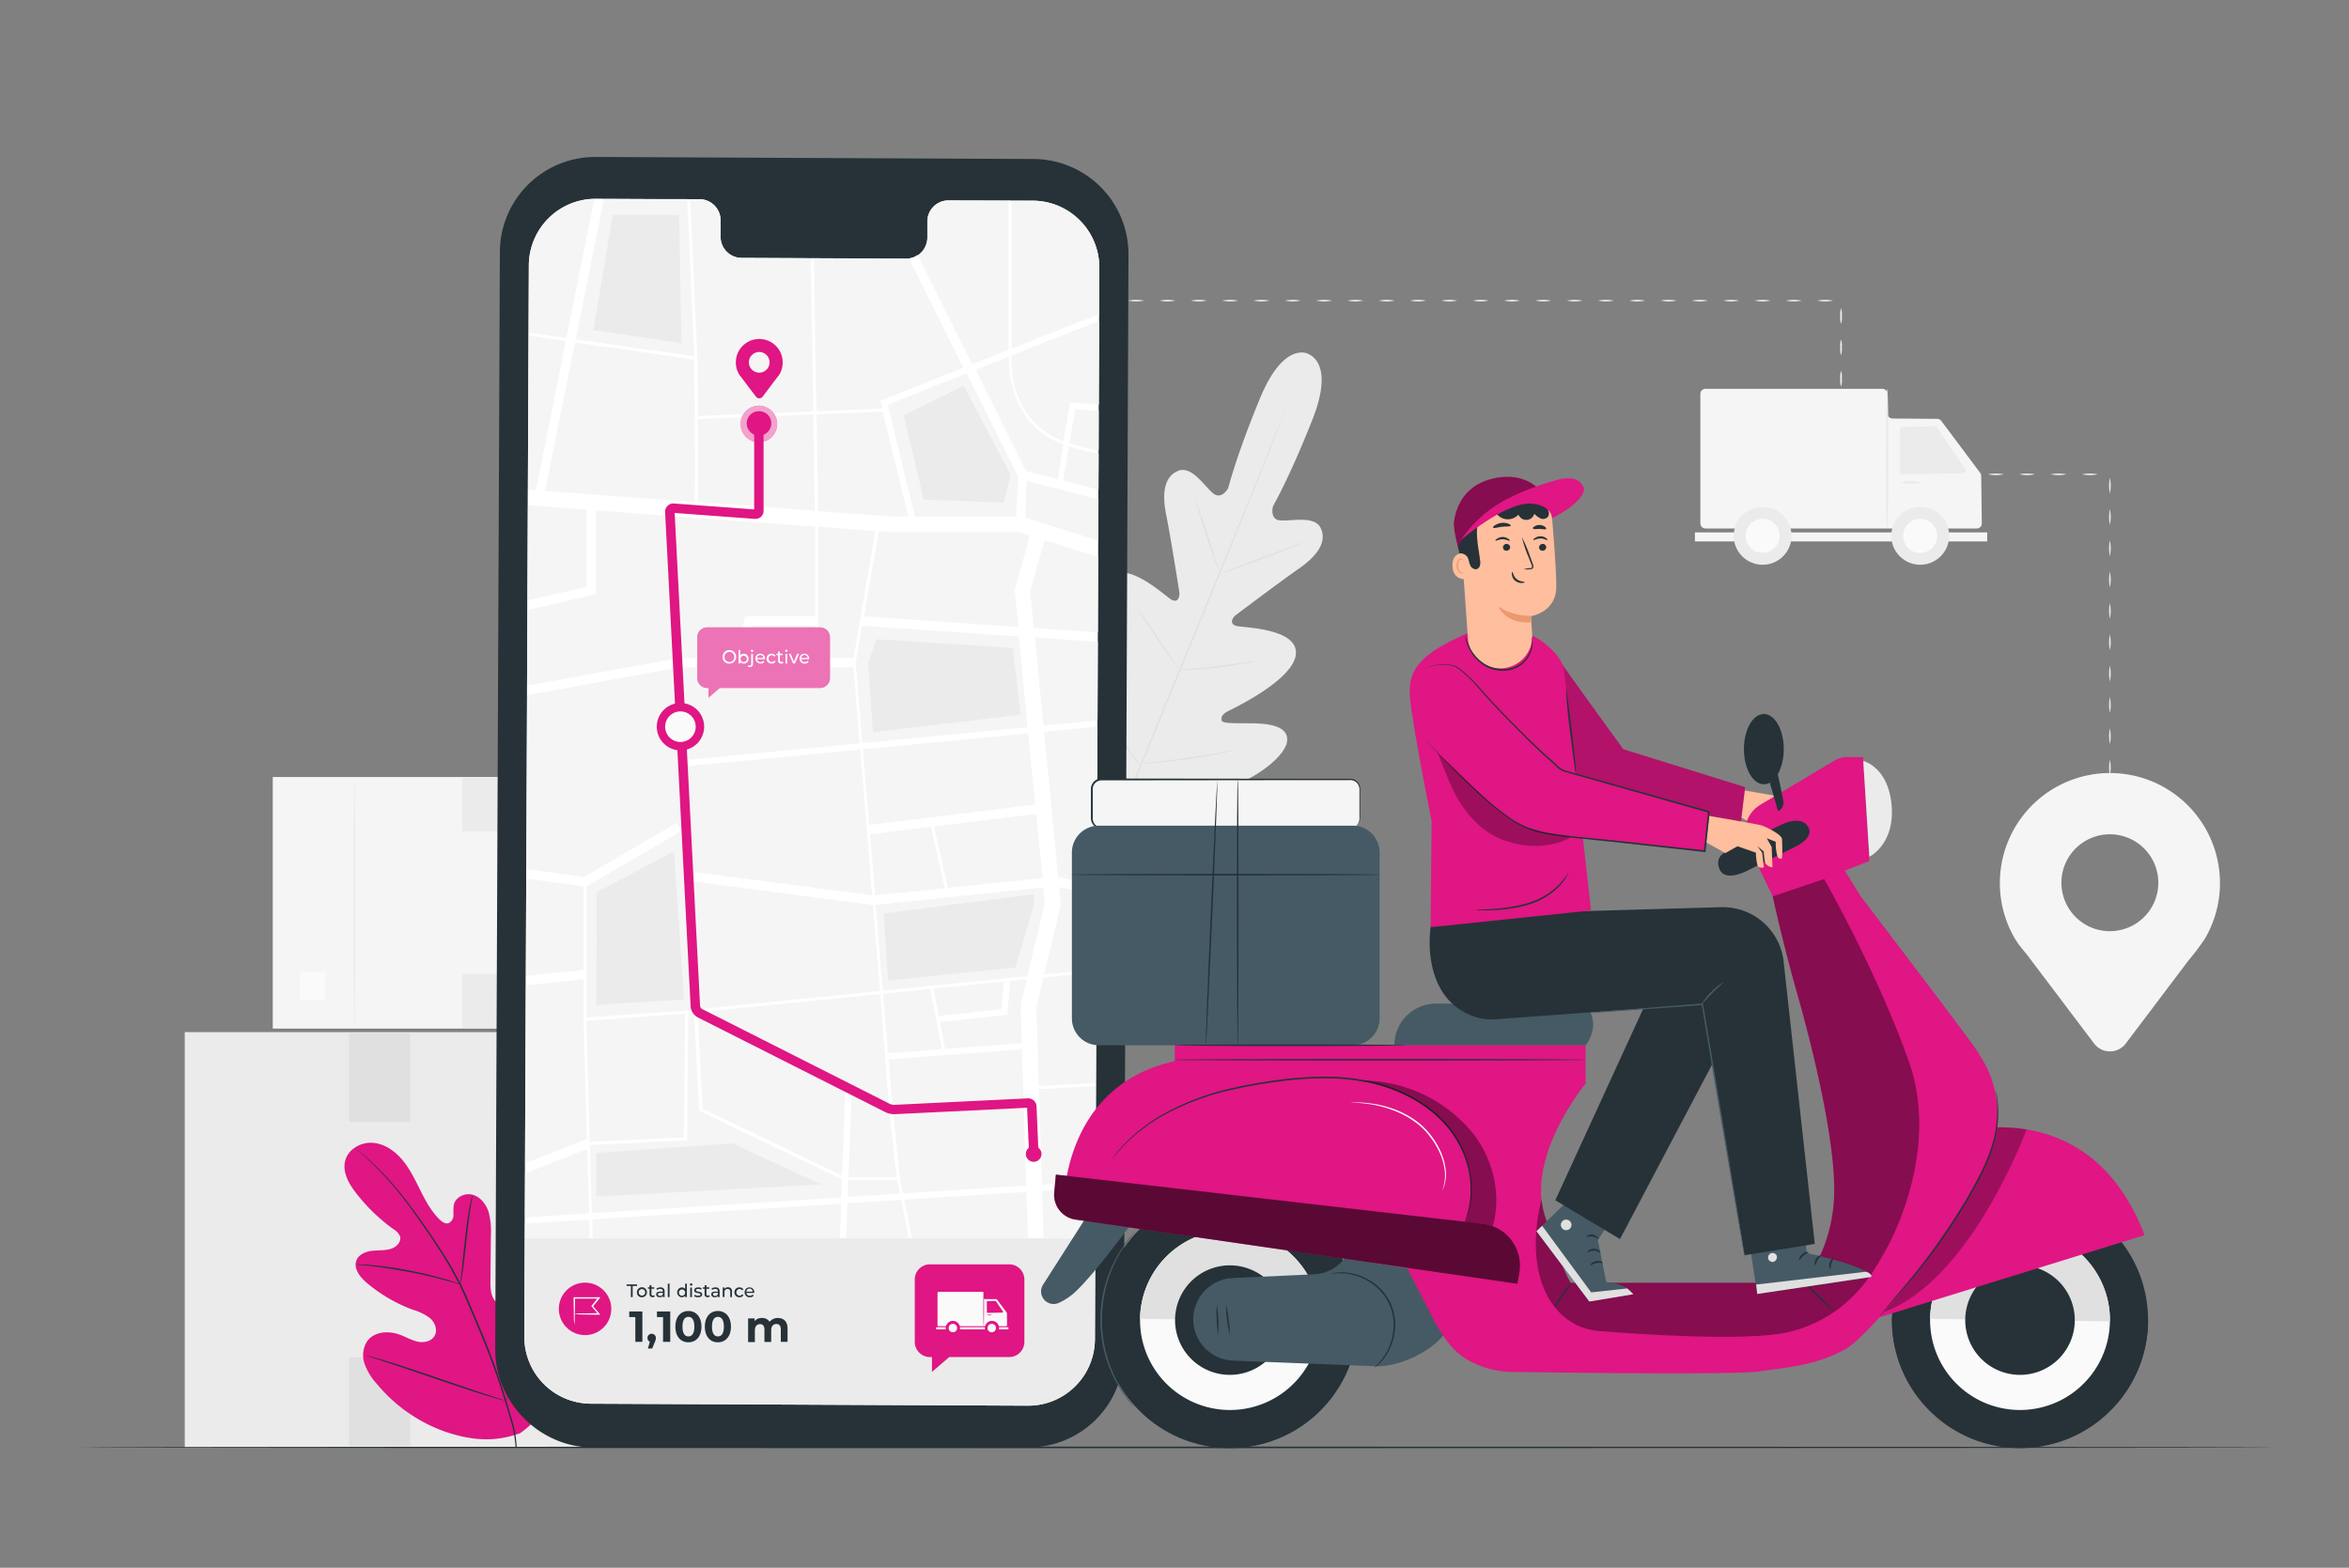 <svg width="400" height="267" fill="none" xmlns="http://www.w3.org/2000/svg">
  <rect width="100%" height="100%" fill="#808080" stroke="none"/>
  <path d="M46.448 175.173h55.547v-42.842H46.448v42.842z" fill="#F5F5F5"/>
  <path d="M60.363 174.869c.075 0 .139-9.546.139-21.333 0-11.787-.065-21.333-.14-21.333-.074 0-.138 9.546-.138 21.333 0 11.787.043 21.333.139 21.333z" fill="#EBEBEB"/>
  <path d="M51.158 170.235h4.256v-4.816h-4.256v4.816z" fill="#FAFAFA"/>
  <path d="M85.046 132.437h-6.31v9.142h6.31v-9.142zM85.046 165.904h-6.31v9.141h6.31v-9.141zM123.163 175.776H31.461v70.725h91.702v-70.725z" fill="#EBEBEB"/>
  <path d="M100.187 246.005c-.102 0-.182-15.765-.182-35.2 0-19.434.08-35.2.182-35.2.101 0 .181 15.76.181 35.2 0 19.44-.101 35.2-.181 35.2z" fill="#E0E0E0"/>
  <path d="M115.387 230.405h-7.03v7.947h7.03v-7.947z" fill="#FAFAFA"/>
  <path d="M69.851 175.957H59.435v15.094h10.416v-15.094zM69.851 231.2H59.435v15.093h10.416V231.2z" fill="#E0E0E0"/>
  <path d="M194.805 51.2a6.476 6.476 0 0 1-2.666 0 6.48 6.48 0 0 1 2.666 0zM200.139 51.2a6.48 6.48 0 0 1-2.667 0 6.484 6.484 0 0 1 2.667 0zM205.472 51.2a6.476 6.476 0 0 1-2.666 0 6.48 6.48 0 0 1 2.666 0zM210.805 51.2a6.476 6.476 0 0 1-2.666 0 6.48 6.48 0 0 1 2.666 0zM216.139 51.2a6.48 6.48 0 0 1-2.667 0 6.484 6.484 0 0 1 2.667 0zM221.472 51.2a6.476 6.476 0 0 1-2.666 0 6.48 6.48 0 0 1 2.666 0zM226.805 51.2a6.476 6.476 0 0 1-2.666 0 6.48 6.48 0 0 1 2.666 0zM232.139 51.2a6.48 6.48 0 0 1-2.667 0 6.484 6.484 0 0 1 2.667 0zM237.472 51.2a6.476 6.476 0 0 1-2.666 0 6.48 6.48 0 0 1 2.666 0zM242.805 51.2a6.476 6.476 0 0 1-2.666 0 6.48 6.48 0 0 1 2.666 0zM248.139 51.2a6.48 6.48 0 0 1-2.667 0 6.484 6.484 0 0 1 2.667 0zM253.472 51.2a6.476 6.476 0 0 1-2.666 0 6.48 6.48 0 0 1 2.666 0zM258.805 51.2a6.476 6.476 0 0 1-2.666 0 6.48 6.48 0 0 1 2.666 0zM264.139 51.2a6.48 6.48 0 0 1-2.667 0 6.484 6.484 0 0 1 2.667 0zM269.472 51.2a6.476 6.476 0 0 1-2.666 0 6.48 6.48 0 0 1 2.666 0zM274.805 51.2a6.476 6.476 0 0 1-2.666 0 6.48 6.48 0 0 1 2.666 0zM280.139 51.2a6.48 6.48 0 0 1-2.667 0 6.484 6.484 0 0 1 2.667 0zM285.472 51.2a6.476 6.476 0 0 1-2.666 0 6.48 6.48 0 0 1 2.666 0zM290.805 51.2a6.476 6.476 0 0 1-2.666 0 6.48 6.48 0 0 1 2.666 0zM296.139 51.2a6.48 6.48 0 0 1-2.667 0 6.484 6.484 0 0 1 2.667 0zM301.472 51.2a6.476 6.476 0 0 1-2.666 0 6.48 6.48 0 0 1 2.666 0zM306.805 51.2a6.476 6.476 0 0 1-2.666 0 6.48 6.48 0 0 1 2.666 0zM312.139 51.2a6.48 6.48 0 0 1-2.667 0 6.484 6.484 0 0 1 2.667 0zM313.504 55.152a3.343 3.343 0 0 1-.138-1.333c-.044-.45.003-.903.138-1.334.139.43.186.884.139 1.334.047.449 0 .903-.139 1.333zM313.504 60.485a3.343 3.343 0 0 1-.138-1.333c-.044-.45.003-.903.138-1.333.139.43.186.884.139 1.333.047.45 0 .904-.139 1.333zM313.504 65.819a3.343 3.343 0 0 1-.138-1.334c-.044-.449.003-.902.138-1.333.139.43.186.884.139 1.333.047.45 0 .904-.139 1.334zM313.504 71.152a6.475 6.475 0 0 1 0-2.667c.185.88.185 1.788 0 2.667zM313.504 76.485a6.476 6.476 0 0 1 0-2.666c.185.879.185 1.787 0 2.666zM314.544 80.779c0 .069-.443.122-1.04.138h-.133v-.432c-.044-.449.003-.902.138-1.333.139.43.186.884.139 1.333v.294l-.139-.134c.351-.03.704.016 1.035.134zM319.878 80.779a6.484 6.484 0 0 1-2.667 0 6.48 6.48 0 0 1 2.667 0zM325.211 80.779a6.484 6.484 0 0 1-2.667 0 6.48 6.48 0 0 1 2.667 0zM330.544 80.779a6.484 6.484 0 0 1-2.667 0 6.48 6.48 0 0 1 2.667 0zM335.878 80.779a6.484 6.484 0 0 1-2.667 0 6.48 6.48 0 0 1 2.667 0zM341.211 80.779a6.484 6.484 0 0 1-2.667 0 6.48 6.48 0 0 1 2.667 0zM346.544 80.779a6.484 6.484 0 0 1-2.667 0 6.48 6.48 0 0 1 2.667 0zM351.878 80.779a6.484 6.484 0 0 1-2.667 0 6.48 6.48 0 0 1 2.667 0zM357.211 80.779a6.484 6.484 0 0 1-2.667 0 6.48 6.48 0 0 1 2.667 0zM359.286 84.043a6.475 6.475 0 0 1 0-2.667c.185.88.185 1.787 0 2.667zM359.286 89.376a6.475 6.475 0 0 1 0-2.667c.185.88.185 1.788 0 2.667zM359.286 94.71a6.476 6.476 0 0 1 0-2.667c.185.879.185 1.787 0 2.666zM359.286 100.043a6.477 6.477 0 0 1 0-2.667c.185.88.185 1.787 0 2.667zM359.286 105.376a6.477 6.477 0 0 1 0-2.667c.185.88.185 1.788 0 2.667zM359.286 110.709a6.473 6.473 0 0 1 0-2.666 6.473 6.473 0 0 1 0 2.666zM359.286 116.043a6.477 6.477 0 0 1 0-2.667 6.477 6.477 0 0 1 0 2.667zM359.286 121.376a6.477 6.477 0 0 1 0-2.667c.185.88.185 1.788 0 2.667zM359.286 126.709a6.473 6.473 0 0 1 0-2.666 6.473 6.473 0 0 1 0 2.666zM359.286 132.043a6.477 6.477 0 0 1 0-2.667 6.477 6.477 0 0 1 0 2.667zM359.286 137.376a6.477 6.477 0 0 1 0-2.667c.185.88.185 1.788 0 2.667zM222.789 60.267s-4.138-2.294-8.197 7.498c-4.059 9.792-5.445 15.36-5.445 15.36s-1.115 2.075-2.571.891c-1.456-1.184-3.6-4.693-5.867-3.856-2.336.875-2.912 3.6-2.133 7.467.779 3.866 2.133 12.442 2.245 13.216.112.773-.234 1.925-1.354 1.274-1.12-.65-7.776-6.976-10.592-3.642-2.816 3.333 1.066 13.802 1.493 14.933.427 1.131.213 1.669-.32 2.005-.533.336-2.576-2.005-4.539-3.733-1.962-1.728-4.549-3.376-6.016-1.317-1.466 2.058-1.349 10.133 7.323 22.576l4.389 5.504 7.014-.944c14.874-2.934 20.56-8.662 20.938-11.163.379-2.501-2.624-3.04-5.237-3.136-2.613-.096-5.701.144-5.867-.469-.165-.614.075-1.12 1.163-1.67 1.088-.549 11.163-5.365 11.456-9.722.293-4.358-8.896-4.422-10.133-4.736-1.238-.315-.704-1.392-.091-1.856.613-.464 7.552-5.691 10.795-7.952 3.242-2.262 4.725-4.624 3.648-6.875-1.035-2.165-5.014-1.13-6.886-1.29-1.872-.16-1.232-2.422-1.232-2.422s2.87-4.976 6.747-14.837c3.877-9.862-.811-11.094-.811-11.094" fill="#EBEBEB"/>
  <path d="M191.467 137.067c2.874-7.232 6.933-17.19 11.456-28.176 4.522-10.987 8.597-20.928 11.514-28.144 1.451-3.6 2.624-6.518 3.446-8.534l.938-2.32c.107-.256.187-.458.251-.602.027-.07.057-.137.091-.203 0 0 0 .075-.07.213-.069.139-.128.347-.229.608-.208.534-.507 1.334-.896 2.342a919.572 919.572 0 0 1-3.376 8.576c-2.875 7.232-6.933 17.189-11.451 28.17-4.517 10.982-8.597 20.934-11.514 28.15" fill="#E0E0E0"/>
  <path d="M203.525 85.216c.09.144.164.298.219.459.128.304.299.746.501 1.29.411 1.1.934 2.63 1.478 4.326.544 1.696 1.008 3.2 1.381 4.357l.421 1.317c.066.158.11.322.134.491a2.233 2.233 0 0 1-.219-.459 27.108 27.108 0 0 1-.496-1.296c-.4-1.098-.901-2.634-1.451-4.336l-1.408-4.34c-.165-.534-.309-.956-.426-1.318a2.035 2.035 0 0 1-.134-.49zM208.315 97.53c0-.063 3.083-1.285 6.933-2.725 3.851-1.44 6.998-2.565 7.019-2.501.021.064-3.077 1.285-6.933 2.725-3.856 1.44-6.998 2.571-7.019 2.502zM200.614 114.085a2.13 2.13 0 0 1 .533-.069l1.408-.112c1.189-.091 2.832-.224 4.64-.437 1.808-.214 3.435-.454 4.613-.64l1.398-.219a1.77 1.77 0 0 1 .533-.048c-.161.065-.33.114-.501.144-.326.075-.8.176-1.387.293-1.168.224-2.8.496-4.613.71-1.814.213-3.462.32-4.656.368-.598 0-1.067.037-1.414.032a2.388 2.388 0 0 1-.554-.022zM193.835 103.899c.118.109.222.233.309.368.182.245.448.608.768 1.066.64.896 1.515 2.134 2.464 3.536.95 1.403 1.798 2.667 2.406 3.579.304.459.533.837.704 1.099.095.13.174.271.234.421 0 0-.122-.123-.309-.368a41.072 41.072 0 0 1-.773-1.067c-.64-.901-1.51-2.133-2.464-3.536a422.005 422.005 0 0 1-2.406-3.578c-.298-.459-.533-.838-.704-1.099a1.737 1.737 0 0 1-.229-.421zM185.179 117.648c.146.144.276.303.389.475.261.362.597.81.992 1.354a457.075 457.075 0 0 1 3.2 4.507 292.983 292.983 0 0 1 3.136 4.549c.373.534.683 1.024.928 1.392.12.169.225.347.315.534a2.652 2.652 0 0 1-.39-.475l-.992-1.349a567.507 567.507 0 0 1-3.2-4.507 267.396 267.396 0 0 1-3.13-4.549l-.928-1.392a2.67 2.67 0 0 1-.32-.539zM194 130.091c.213-.056.431-.092.651-.107l1.781-.203c1.504-.17 3.579-.41 5.867-.741s4.346-.683 5.834-.944l1.766-.309a3.53 3.53 0 0 1 .656-.086 3.418 3.418 0 0 1-.635.176c-.416.102-1.013.235-1.755.384a94.65 94.65 0 0 1-5.834 1.014c-2.288.325-4.374.533-5.867.677a54.33 54.33 0 0 1-1.787.128 3.734 3.734 0 0 1-.677.011z" fill="#E0E0E0"/>
  <path d="M378.027 150.427a18.738 18.738 0 0 0-15.119-18.422 18.744 18.744 0 0 0-19.777 27.888l.053.07c.715 1.21 1.6 2.074 2.528 3.349l10.88 14.4a3.383 3.383 0 0 0 2.699 1.348 3.371 3.371 0 0 0 2.699-1.348l10.704-14.171a40.616 40.616 0 0 0 2.72-3.61l.037-.048a18.663 18.663 0 0 0 2.576-9.456zm-18.741 8.16a8.254 8.254 0 0 1-7.627-5.09 8.25 8.25 0 0 1 6.01-11.253 8.253 8.253 0 0 1 9.862 8.092 8.253 8.253 0 0 1-8.245 8.251zM289.547 67.104v22.037a.858.858 0 0 0 .858.859h46.208a.852.852 0 0 0 .859-.87l-.101-8.063a.92.92 0 0 0-.171-.534l-6.629-8.858a.858.858 0 0 0-.683-.342l-7.637-.058a.866.866 0 0 1-.854-.859v-3.333a.858.858 0 0 0-.858-.859h-30.134a.858.858 0 0 0-.858.88z" fill="#F5F5F5"/>
  <path d="M323.547 73.216v7.072a.497.497 0 0 0 .147.35.492.492 0 0 0 .354.14l10.203-.18a.491.491 0 0 0 .4-.769l-4.8-7.034a.484.484 0 0 0-.416-.22l-5.435.15a.491.491 0 0 0-.453.49z" fill="#EBEBEB"/>
  <path d="M338.395 90.672h-49.776v1.536h49.776v-1.536z" fill="#F5F5F5"/>
  <path d="M303.633 94.74a4.922 4.922 0 1 0-6.961-6.962 4.922 4.922 0 1 0 6.961 6.962z" fill="#EBEBEB"/>
  <path d="M303.051 91.259a2.897 2.897 0 0 1-5.737.565 2.897 2.897 0 0 1 2.841-3.461 2.902 2.902 0 0 1 2.896 2.896z" fill="#FAFAFA"/>
  <path d="M321.36 90c-.122 0-.224-5.333-.224-11.877 0-6.544.102-11.878.224-11.878.123 0 .224 5.334.224 11.878 0 6.544-.101 11.877-.224 11.877zM330.468 94.737a4.923 4.923 0 1 0-6.964-6.961 4.923 4.923 0 0 0 6.964 6.961z" fill="#EBEBEB"/>
  <path d="M329.883 91.259a2.905 2.905 0 0 1-1.789 2.684 2.9 2.9 0 1 1 1.789-2.684z" fill="#FAFAFA"/>
  <path d="M326.998 82.176c0 .123-.704.224-1.6.224-.896 0-1.574-.101-1.574-.224s.704-.224 1.574-.224c.869 0 1.6.096 1.6.224z" fill="#EBEBEB"/>
  <path d="M387.274 246.501c0 .08-83.589.139-186.666.139-103.078 0-186.699-.059-186.699-.139 0-.08 83.573-.138 186.699-.138 103.125 0 186.666.064 186.666.138z" fill="#263238"/>
  <path d="M88.459 244.155c7.189-4.987 8.848-14.278 8.592-22.635-.043-1.392.117-2.864-.534-4.091-.65-1.226-2.202-2.064-3.456-1.482-1.034.485-1.493 1.685-2.074 2.666a8.152 8.152 0 0 1-3.28 3.115c-.891.453-1.99.731-2.87.245-1.2-.666-1.333-2.33-1.322-3.733.028-2.585.053-5.17.074-7.755a12.865 12.865 0 0 0-.389-4.085c-.427-1.317-1.376-2.544-2.699-2.923-1.322-.378-2.949.384-3.232 1.739a12.416 12.416 0 0 0-.048 1.728 1.461 1.461 0 0 1-.858 1.371c-.534.16-1.11-.235-1.52-.64-1.43-1.408-2.395-3.2-3.296-5.014-.902-1.813-1.776-3.637-3.072-5.168-1.296-1.53-3.088-2.752-5.072-2.869-1.984-.117-4.107 1.099-4.619 3.045-.512 1.947.624 3.947 1.861 5.531a30.944 30.944 0 0 0 6.4 6.171c.47.264.844.672 1.067 1.162.293.928-.581 1.84-1.499 2.134-1.034.341-2.133.229-3.237.352-1.104.122-2.256.597-2.667 1.6-.57 1.418.608 2.906 1.771 3.882a26.395 26.395 0 0 0 7.84 4.56 8.994 8.994 0 0 1 2.912 1.43c.821.72 1.312 1.968.81 2.944-.5.976-1.775 1.285-2.847 1.066-1.072-.218-2.022-.784-3.04-1.173-1.904-.725-4.368-.603-5.595 1.04a4.397 4.397 0 0 0-.48 3.883 10.125 10.125 0 0 0 2.09 3.434 26.667 26.667 0 0 0 11.366 8.043c4.416 1.552 8.533 1.979 12.912.389" fill="#DF1683"/>
  <path d="M88 246.507c-.288-3.312-.438-3.382-1.664-7.6-1.37-4.558-3-9.033-4.886-13.403a563.426 563.426 0 0 1-1.46-3.445c-.486-1.131-.96-2.251-1.5-3.318a61.792 61.792 0 0 0-3.445-5.941c-1.179-1.845-2.368-3.547-3.493-5.136-1.126-1.589-2.203-3.04-3.243-4.325a49.506 49.506 0 0 0-5.333-5.696c-.683-.624-1.227-1.067-1.6-1.398l-.427-.346c-.096-.08-.15-.118-.155-.112.044.047.09.091.14.133l.41.368c.362.32.896.795 1.568 1.429a52.318 52.318 0 0 1 5.274 5.739c1.03 1.285 2.096 2.747 3.2 4.336 1.104 1.589 2.294 3.296 3.472 5.136a62.704 62.704 0 0 1 3.398 5.941c.533 1.067 1.008 2.176 1.488 3.307.48 1.131.965 2.283 1.461 3.445a127.431 127.431 0 0 1 4.896 13.371c1.232 4.203 1.397 4.267 1.712 7.547" fill="#263238"/>
  <path d="M78.4 218.731c.065-.192.11-.391.133-.592.075-.384.165-.939.267-1.632.197-1.382.41-3.296.64-5.408.23-2.112.464-4.022.682-5.398.112-.688.203-1.242.278-1.626.049-.197.074-.4.074-.603a3.409 3.409 0 0 0-.176.581c-.096.379-.218.934-.352 1.6-.266 1.371-.533 3.286-.762 5.398-.23 2.112-.416 3.973-.566 5.418-.069.651-.133 1.2-.18 1.638-.04.205-.053.415-.038.624zM60.576 215.333c.235.054.474.084.715.091.453.043 1.12.096 1.936.197 1.632.182 3.877.534 6.341.987a80.9 80.9 0 0 1 6.261 1.429 41.58 41.58 0 0 1 1.878.534c.228.076.461.133.699.17a4.308 4.308 0 0 0-.667-.272 33.099 33.099 0 0 0-1.862-.597 68.91 68.91 0 0 0-6.26-1.509 61.619 61.619 0 0 0-6.4-.912 29.641 29.641 0 0 0-1.947-.118c-.231-.02-.463-.02-.694 0zM86.101 238.581a.967.967 0 0 0 .128-.218c.08-.176.181-.39.304-.646.267-.56.624-1.381 1.067-2.4.864-2.042 1.978-4.896 3.157-8.069 1.179-3.173 2.267-6.032 3.088-8.085l.987-2.432c.101-.267.192-.486.261-.662.07-.176.085-.234.075-.24-.05.068-.091.141-.123.219l-.304.64a81.67 81.67 0 0 0-1.067 2.405c-.869 2.038-1.978 4.896-3.157 8.064s-2.267 6.032-3.093 8.091c-.4.997-.736 1.819-.982 2.427-.106.266-.192.485-.26.666a1.234 1.234 0 0 0-.08.24zM62.427 230.859c.074.04.153.072.234.096l.688.234 2.54.832c2.132.699 5.082 1.707 8.335 2.816 3.253 1.11 6.213 2.096 8.368 2.752 1.067.331 1.952.587 2.56.752l.704.192c.08.024.162.04.245.048 0 0-.074-.042-.234-.101l-.683-.229-2.517-.832a891.276 891.276 0 0 1-8.342-2.822c-3.258-1.114-6.208-2.096-8.362-2.752a82.963 82.963 0 0 0-2.56-.752l-.704-.186a.703.703 0 0 0-.272-.048z" fill="#263238"/>
  <path d="M175.061 246.501h-74.224c-8.965-.037-16.533-7.685-16.506-16.656l.789-186.938a16.242 16.242 0 0 1 16.315-16.176l74.565.346a16.24 16.24 0 0 1 14.958 10.09 16.233 16.233 0 0 1 1.207 6.22l-.789 186.938a16.227 16.227 0 0 1-4.806 11.469 16.244 16.244 0 0 1-11.509 4.707z" fill="#263238"/>
  <path d="m175.899 34.176-14.459-.043a3.589 3.589 0 0 0-3.525 3.654v2.624a3.598 3.598 0 0 1-3.526 3.653l-28.181-.133a3.59 3.59 0 0 1-3.493-3.686v-2.618a3.608 3.608 0 0 0-3.499-3.691h-5.083l-12.656-.059a11.378 11.378 0 0 0-11.424 11.328l-.773 182.427a11.375 11.375 0 0 0 11.323 11.424l74.416.341a11.368 11.368 0 0 0 11.429-11.328L187.2 45.6a11.384 11.384 0 0 0-11.301-11.424z" fill="#F5F5F5"/>
  <path d="M144.315 204.917c-.086 2.203-.166 4.267-.235 5.99h10.667l-1.307-6.571-9.125.581zM100.869 207.664l.091 3.243h42.053c.069-1.824.149-3.84.229-5.92l-42.373 2.677zM154 204.304l1.312 6.597h19.712l-.24-7.909L154 204.304zM145.381 112.043l3.728-21.606-9.76-.725v22.331h6.032zM99.99 195.669l-10.593 4.15-.032 7.504 10.939-.694-.315-10.96zM99.942 193.984l-.576-20.123h-.011v-7.098l-9.824 1.04-.128 30.298 10.533-4.128.005.011zM99.354 150.923l-9.744-1.291-.069 16.565 9.813-1.04v-14.234zM171.989 167.061l-.41 5.771-11.51 1.237.891 4.566 13.061-.987-.192-6.544 1.04-4.331-2.88.288zM151.243 179.365l9.178-.693-2-10.24-8.01.811.832 10.122zM151.333 180.432l.699 8.539 1.243 11.712.512 2.565 20.965-1.323-.698-23.21-22.721 1.717z" fill="#F5F5F5"/>
  <path d="m115.248 140.107.805 1.381-16.165 9.445v22.374l17.066-1.211 32.912-3.333-1.205-14.662-31.419-4.106.208-1.6 31.078 4.058-2.038-24.816-30.762 2.955-.102-1.067 30.774-2.954-1.067-12.95h-29.6l-25.979 4.726L89.626 148l9.83 1.333 15.792-9.226zm-13.707 31.045s.123-18.443 0-19.131l13.195-7.018 1.712 25.21-14.907.939zM170.907 167.173l-11.952 1.206.906 4.64 10.715-1.152.331-4.694zM144.464 200.965c-.037.971-.075 1.931-.107 2.88l8.896-.565-.458-2.293-8.331-.022zM125.301 112.043l1.568-7.11h11.947V89.675l-37.35-2.768v14.33l-11.664 2.64-.053 12.864 25.829-4.698h9.723zM150.224 69.573l-.32-1.306 14.261-5.643L154.891 44a3.33 3.33 0 0 1-.534.043l-15.76-.075.427 26.064 11.2-.459zM171.834 59.584V34.16l-10.394-.027a3.585 3.585 0 0 0-3.277 2.275 3.591 3.591 0 0 0-.249 1.379v2.624a3.728 3.728 0 0 1-1.525 3.008l9.28 18.634 6.165-2.469zM118.224 60.677l-1.205-26.773h-2.886l-11.28-.053-4.8 23.941 20.171 2.885zm-2.571-24.058.384 21.802-14.992-2.192 3.28-19.61h11.328zM118.768 60.757v.224c0 2.091.064 5.867.096 9.872l19.642-.8-.426-26.085-11.888-.059a3.59 3.59 0 0 1-3.494-3.685v-2.619a3.607 3.607 0 0 0-3.498-3.69h-1.659l1.205 26.842h.022zM96.464 57.552l4.757-23.707a11.37 11.37 0 0 0-11.168 11.318L90 56.98l.053-.346 6.411.917z" fill="#F5F5F5"/>
  <path d="m99.866 86.79-9.989-.742-.07 16.187 10.06-2.278V86.79zM96.357 58.075 90 57.163l-.112 26.213 1.37.101 5.099-25.402zM116.533 193.675l.165-21.04-16.805 1.189.597 20.613 16.043-.762zM119.626 188.8l23.798 11.403c.288-7.467.533-14.4.533-14.864l.533-.027.256-.501c.336.165.336.165.16 5.248-.101 2.832-.24 6.602-.384 10.373h8.23l-1.211-11.435-1.6-19.733-31.099 3.136.784 16.4zM177.968 153.899l-.272-2.779-28.528 2.971 1.2 14.618 24.635-2.485 2.965-12.325zM138.816 106.533h-10.662l-1.216 5.51h11.878v-5.51zM173.563 108.395l-26.694-1.846-1.066 6.304 1.125 13.686 28.149-2.71-1.514-15.434zm-25.712 4.448 1.434-3.979 23.184 1.467 1.339 11.381-25.173 2.987-.784-11.856zM176.33 136.997l-1.173-12.101-28.165 2.704 1.061 12.88 28.277-3.483zM100.336 207.701l-10.928.688-.043-.709-.016 3.221h11.077l-.09-3.2zM187.024 53.573l.16.411.016-8.384a11.383 11.383 0 0 0-11.323-11.424h-3.546v25.216l14.693-5.819z" fill="#F5F5F5"/>
  <path d="m143.403 200.805-24.294-11.642-.858-16.678-1.014.102-.176 21.6-16.56.784v.48l.32 11.136 42.448-2.667c.054-1.04.096-2.08.134-3.115zm-41.862-4.458 23.179-1.6 15.077 6.992-38.256 2.069v-7.461zM180.117 81.6l.998-5.893c-8.715-3.11-9.318-12.198-9.291-14.934l-5.685 2.251 8.56 17.19 5.418 1.386zM149.034 152.496l11.846-1.232-2.331-10.464-10.368 1.28.853 10.416zM173.6 90.613h-22.123l-1.835-.138-2.501 14.49 26.261 1.814-.608-6.299 2.587-9.301-1.781-.566zM173.061 87.947l.278-6.934-8.694-17.456-13.482 5.334 4.634 19.029 17.264.027zM164.117 65.7l7.968 15.158-1.152 4.725-13.632-.533-3.408-14.336 10.224-5.014zM176.501 171.381l.411 13.584 9.584-.538.032.533-9.6.539.485 16.256 9.067-.576.064 1.066-9.099.576.246 8.08h8.832l.192-45.322-9.035.912-1.179 4.89zM118.24 61.216l-20.299-2.912-5.077 25.29 25.466 1.889c.102-3.883.011-15.84-.09-24.267zM151.627 87.947h3.072L150.352 70.1l-11.296.464.272 16.47 12.299.912zM118.848 85.52l19.941 1.477-.266-16.41-19.648.8c.058 5.552.058 11.472-.027 14.133zM176.485 138.592l-17.408 2.144 2.341 10.469 16.123-1.674-1.056-10.939z" fill="#F5F5F5"/>
  <path d="m181.205 75.147 1.115-6.614 4.8.374.064-14.246-14.821 5.867c-.304 10.021 5.994 13.547 8.842 14.619zM175.499 100.715l.602 6.25 10.859.752.053-12.869-9.088-2.87-2.426 8.737zM180.661 154.085l-2.848 11.856 8.902-.901.053-12.432c-2.731-.72-5.115-1.307-6.4-1.552l.293 3.029zM174.656 88.15l12.368 3.909.032-7.035-12.15-3.141-.25 6.266zM180.213 149.429c.997.15 2.885.534 6.56 1.52l.117-27.2-9.066.875 2.389 24.805zM177.712 123.579l9.184-.886.053-13.37-10.693-.742 1.456 14.998z" fill="#F5F5F5"/>
  <path d="M182.229 75.483c1.598.495 3.219.91 4.859 1.242v-6.752l-3.91-.304-.949 5.814zM181.157 81.845l5.904 1.526.027-6.096c-1.531-.31-3.2-.726-4.949-1.259l-.982 5.83z" fill="#F5F5F5"/>
  <path d="m100.336 207.696.091 3.2h.533l-.091-3.243 42.374-2.666-.23 5.92h1.067c.069-1.723.149-3.787.235-5.99l9.146-.581 1.307 6.571h.533l-1.312-6.603 20.8-1.312.24 7.915h2.667l-.245-8.086 9.098-.576-.064-1.066-9.066.576-.486-16.256 9.6-.534-.032-.533-9.6.533-.41-13.584 1.178-4.89 9.035-.912v-.534l-8.901.902 2.848-11.856-.294-3.03c1.286.246 3.67.832 6.4 1.552v-1.68c-3.674-.97-5.562-1.37-6.56-1.52l-2.4-24.789 9.067-.875v-1.066l-9.184.885-1.456-14.997 10.667.741v-1.6l-10.859-.752-.603-6.251 2.427-8.736 9.067 2.87v-2.79l-12.368-3.909.25-6.267 12.15 3.142v-1.654l-5.904-1.525.981-5.83c1.771.534 3.419.95 4.949 1.26v-.534a49.825 49.825 0 0 1-4.858-1.243l.976-5.813 3.909.304v-1.067l-4.8-.373-1.115 6.613c-2.848-1.066-9.146-4.597-8.842-14.624l14.821-5.866v-.678l-.16-.41-14.656 5.802V34.165h-.533V59.59l-6.176 2.448-9.28-18.634a3.385 3.385 0 0 1-1.488.602l9.274 18.624-14.149 5.638.32 1.306-11.2.459-.427-26.064h-.533l.427 26.085-19.643.8c-.032-4.021-.075-7.781-.096-9.872v-.224l-1.205-26.842h-.534l1.206 26.773-20.176-2.896 4.8-23.941h-1.632l-4.758 23.706-6.4-.917-.053.347v.181l6.357.912-5.098 25.403-1.371-.102v2.667l9.99.741v13.168l-10.06 2.278v1.642l11.665-2.666V86.933l37.333 2.768v15.264h-11.947l-1.568 7.104h-9.722l-25.83 4.699v1.627l25.984-4.752h29.59l1.066 12.949-30.773 2.955.101 1.066 30.763-2.954 2.037 24.816-31.077-4.059-.208 1.6 31.419 4.107 1.216 14.64-32.891 3.317-17.067 1.211v-22.358l16.166-9.429-.806-1.381-15.813 9.21-9.856-1.312v1.6l9.755 1.312v14.235l-9.814 1.04v1.6l9.824-1.04v7.099l.582 20.122-10.534 4.128v1.718l10.592-4.15.315 10.96-10.939.694v.357l.043.709 10.912-.709zm44.021-3.851c.032-.949.07-1.909.107-2.88h8.331l.458 2.294-8.896.586zm9.43-.597-.534-2.565-1.242-11.734-.699-8.533 22.72-1.717.699 23.205-20.944 1.344zm5.146-34.869 11.958-1.206-.336 4.694-10.715 1.152-.907-4.64zm-.533.053 2 10.24-9.179.693-.832-10.133 8.011-.8zm15.6 9.216-13.061.987-.891-4.566 11.509-1.237.411-5.771 2.88-.288-1.04 4.331.192 6.544zM158.533 140.8l2.331 10.464-11.845 1.232-.854-10.416 10.368-1.28zm2.87 10.405-2.342-10.469 17.408-2.133 1.067 10.938-16.133 1.664zm11.984-44.426-26.262-1.819 2.502-14.485 1.834.138h22.128l1.776.566-2.565 9.301.587 6.299zm-1.6-46.043c-.027 2.752.576 11.84 9.29 14.933l-.96 5.931-5.418-1.403-8.56-17.21 5.648-2.251zm-7.179 2.843 8.725 17.456-.277 6.933h-17.259l-4.634-19.03 13.445-5.36zM150.315 70.1l4.346 17.846h-3.034l-12.299-.907-.272-16.475 11.259-.464zm-11.83.486.267 16.41-19.941-1.477c.085-2.667.069-8.581 0-14.133l19.674-.8zM97.904 58.32l20.299 2.912c.101 8.427.192 20.373.09 24.267L92.827 83.61l5.077-25.291zm51.168 32.133-3.733 21.606h-5.99V89.712l9.723.741zm-20.955 16.102h10.667v5.504h-11.851l1.184-5.504zm17.6 6.314 1.067-6.304 26.693 1.846 1.494 15.434-28.15 2.71-1.104-13.686zm29.376 12.043 1.174 12.101L148 140.501l-1.067-12.885 28.16-2.704zm-25.989 29.195 28.528-2.971.272 2.779-2.965 12.325-24.635 2.485-1.2-14.618zm2.336 34.928 1.211 11.434h-8.166c.144-3.77.283-7.541.384-10.373.176-5.083.176-5.083-.16-5.248l-.256.501-.533.027c0 .443-.229 7.413-.533 14.864l-23.76-11.44-.843-16.389 31.083-3.115 1.573 19.739zm-34.805-16.384-.166 21.04-16.042.762-.598-20.613 16.806-1.189zm-16.182 22.826v-.48l16.56-.784.176-21.6 1.014-.101.858 16.677 24.294 11.643c-.038 1.035-.08 2.075-.118 3.109l-42.448 2.667-.336-11.131z" fill="#fff"/>
  <path d="m124.72 194.72-23.179 1.621v7.446l38.261-2.075-15.082-6.992zM172.469 110.331l-23.184-1.467-1.434 3.979.784 11.856 25.173-2.987-1.339-11.381zM100.603 239.056l74.416.341a11.368 11.368 0 0 0 11.429-11.328l.075-17.162H89.349l-.053 12.981v4.085a11.371 11.371 0 0 0 11.307 11.083zM116.037 58.421l-.384-21.802h-11.322l-3.286 19.61 14.992 2.192zM170.933 85.584l1.152-4.725-7.968-15.158-10.224 5.035 3.408 14.336 13.632.512zM101.541 152c.123.688 0 19.131 0 19.131l14.933-.939-1.712-25.211L101.541 152zM151.248 166.997l-.79-11.429 25.563-3.285v1.973l-3.093 10.512-21.68 2.229z" fill="#EBEBEB"/>
  <path d="M132.341 72.208a3.117 3.117 0 0 1-3.722 3.055 3.117 3.117 0 0 1-2.27-4.247 3.117 3.117 0 0 1 2.877-1.923 3.114 3.114 0 0 1 3.115 3.115z" fill="#DF1683"/>
  <path opacity=".6" d="M132.336 72.075a3.12 3.12 0 0 1-1.797 2.959 3.115 3.115 0 1 1 1.797-2.96z" fill="#fff"/>
  <path d="M129.227 74.17a2.07 2.07 0 1 0-.001-4.139 2.07 2.07 0 0 0 .001 4.14zM177.349 196.555a1.338 1.338 0 0 1-.834 1.215 1.33 1.33 0 0 1-.766.069 1.328 1.328 0 0 1-1.04-1.044 1.33 1.33 0 0 1 1.811-1.496 1.334 1.334 0 0 1 .829 1.256z" fill="#DF1683"/>
  <path d="m175.221 196.123-.325-7.467-22.464 1.093a3.426 3.426 0 0 1-1.702-.362l-31.866-16.096a2.315 2.315 0 0 1-1.264-1.942l-4.342-84.128a1.405 1.405 0 0 1 1.51-1.472l13.658 1.008V71.824h1.6V86.96A1.416 1.416 0 0 1 129.6 88a1.442 1.442 0 0 1-1.067.368l-13.648-1.008 4.325 83.909a.715.715 0 0 0 .39.592l31.866 16.107c.279.141.59.207.902.192l22.656-1.104a1.425 1.425 0 0 1 1.482 1.355l.326 7.642-1.611.07z" fill="#DF1683"/>
  <path d="M115.872 127.792a4.032 4.032 0 1 0 0-8.064 4.032 4.032 0 0 0 0 8.064z" fill="#DF1683"/>
  <path d="M115.872 126.56a2.8 2.8 0 1 0-.001-5.601 2.8 2.8 0 0 0 .001 5.601z" fill="#FAFAFA"/>
  <path d="M115.872 126.763a3 3 0 0 1-2.951-3.586 3.004 3.004 0 0 1 5.442-1.086 3.005 3.005 0 0 1-.373 3.789 3.012 3.012 0 0 1-2.118.883zm0-5.606a2.608 2.608 0 0 0-2.409 1.603 2.608 2.608 0 0 0 .561 2.838 2.603 2.603 0 0 0 4.445-1.838 2.605 2.605 0 0 0-2.597-2.603zM139.621 106.848h-19.2a1.69 1.69 0 0 0-1.691 1.691v6.933a1.691 1.691 0 0 0 1.691 1.691h.224v1.658l1.925-1.658h17.067a1.688 1.688 0 0 0 1.691-1.691v-6.933a1.688 1.688 0 0 0-1.707-1.691z" fill="#DF1683"/>
  <path opacity=".4" d="M139.621 106.848h-19.2a1.69 1.69 0 0 0-1.691 1.691v6.933a1.691 1.691 0 0 0 1.691 1.691h.224v1.658l1.925-1.658h17.067a1.688 1.688 0 0 0 1.691-1.691v-6.933a1.688 1.688 0 0 0-1.707-1.691z" fill="#fff"/>
  <path d="M123.051 111.904a1.15 1.15 0 0 1 1.948-.874 1.149 1.149 0 0 1-.148 1.783c-.19.129-.414.199-.643.2a1.098 1.098 0 0 1-1.07-.672 1.093 1.093 0 0 1-.087-.437zm1.994 0a.84.84 0 0 0-1.669-.168.849.849 0 0 0 .362.866c.139.092.303.14.47.139a.805.805 0 0 0 .781-.512.802.802 0 0 0 .056-.325zM127.466 112.171a.786.786 0 0 1-.228.601.776.776 0 0 1-.274.181.78.78 0 0 1-.324.055.687.687 0 0 1-.587-.277v.261h-.288v-2.304h.299v.907a.7.7 0 0 1 .576-.262.796.796 0 0 1 .826.838zm-.298 0a.533.533 0 1 0-.534.576.544.544 0 0 0 .408-.163.54.54 0 0 0 .147-.413h-.021zM127.333 113.509l.096-.229c.07.055.157.084.246.08.154 0 .245-.101.245-.288v-1.723h.293v1.718a.48.48 0 0 1-.321.506.509.509 0 0 1-.212.027.592.592 0 0 1-.347-.091zm.534-2.666a.19.19 0 0 1 .122-.179.177.177 0 0 1 .075-.013.188.188 0 0 1 .186.112.19.19 0 0 1-.041.217.197.197 0 0 1-.067.043.206.206 0 0 1-.078.012.2.2 0 0 1-.077-.012.187.187 0 0 1-.12-.186v.006zM130.261 112.267h-1.333a.52.52 0 0 0 .197.366.542.542 0 0 0 .4.114.62.62 0 0 0 .475-.198l.165.192a.9.9 0 0 1-1.536-.57.813.813 0 0 1 .232-.599.805.805 0 0 1 .595-.239.801.801 0 0 1 .592.242.794.794 0 0 1 .218.601.556.556 0 0 1-.005.091zm-1.333-.214h1.066a.534.534 0 0 0-1.066 0zM130.528 112.171a.832.832 0 0 1 .251-.609.818.818 0 0 1 .618-.229.721.721 0 0 1 .667.347l-.224.149a.535.535 0 0 0-.448-.24.585.585 0 0 0-.526.579.582.582 0 0 0 .526.579.538.538 0 0 0 .448-.235l.224.144a.734.734 0 0 1-.667.352.834.834 0 0 1-.616-.23.827.827 0 0 1-.253-.607zM133.397 112.896a.59.59 0 0 1-.363.112.47.47 0 0 1-.403-.13.471.471 0 0 1-.13-.403v-.907h-.283v-.24h.283v-.363h.299v.363h.469v.24h-.469v.891a.244.244 0 0 0 .06.201.246.246 0 0 0 .196.076.366.366 0 0 0 .229-.075l.112.235zM133.701 110.837a.216.216 0 0 1 .017-.075.214.214 0 0 1 .045-.063.21.21 0 0 1 .065-.041.217.217 0 0 1 .076-.013.213.213 0 0 1 .075.011.186.186 0 0 1 .11.102.187.187 0 0 1 .018.074.202.202 0 0 1-.06.143.202.202 0 0 1-.143.06.202.202 0 0 1-.143-.06.202.202 0 0 1-.06-.143v.005zm.054.534h.298v1.642h-.298v-1.642zM136.075 111.349l-.72 1.643h-.304l-.72-1.643h.314l.534 1.318.576-1.318h.32zM137.786 112.267h-1.333a.534.534 0 0 0 .597.48.62.62 0 0 0 .475-.198l.16.192a.804.804 0 0 1-.645.267.84.84 0 0 1-.627-.224.839.839 0 0 1-.259-.613.813.813 0 0 1 .232-.599.81.81 0 0 1 .595-.239.795.795 0 0 1 .811.843.464.464 0 0 1-.006.091zm-1.333-.214h1.067a.534.534 0 0 0-1.067 0z" fill="#fff"/>
  <path d="M133.28 61.75a3.982 3.982 0 0 0-1.554-3.192 3.991 3.991 0 0 0-6.413 3.47c.048.614.238 1.209.553 1.737.155.256.347.443.534.715l2.32 3.067a.72.72 0 0 0 1.152 0l2.277-3.019a8.5 8.5 0 0 0 .581-.768c.359-.61.549-1.303.55-2.01zm-3.99 1.717a1.76 1.76 0 1 1-.01-3.52 1.76 1.76 0 0 1 .01 3.52z" fill="#DF1683"/>
  <path d="M107.435 219.013h-.742v-.272h1.792v.272h-.752v1.899h-.309l.011-1.899zM108.458 220.091a.852.852 0 0 1 .519-.796.858.858 0 0 1 .493-.054.858.858 0 0 1 .633 1.159.856.856 0 0 1-.786.533.817.817 0 0 1-.859-.842zm1.408 0a.555.555 0 0 0-.161-.391.555.555 0 0 0-.781 0 .556.556 0 0 0 0 .781.551.551 0 0 0 .942-.39zM111.504 220.8a.532.532 0 0 1-.357.117.47.47 0 0 1-.534-.533v-.901h-.277v-.246h.277v-.357h.32v.357h.47v.246h-.47v.89a.247.247 0 0 0 .007.108.25.25 0 0 0 .143.154c.034.013.07.018.106.016a.413.413 0 0 0 .235-.08l.08.229zM113.168 219.92v.992h-.283v-.213a.63.63 0 0 1-.533.234c-.374 0-.608-.197-.608-.485s.17-.48.656-.48h.474v-.059c0-.25-.144-.4-.442-.4a.804.804 0 0 0-.534.182l-.128-.224a1.07 1.07 0 0 1 .683-.214.617.617 0 0 1 .679.389.627.627 0 0 1 .036.278zm-.299.491v-.23h-.459c-.293 0-.378.118-.378.256 0 .139.133.267.362.267.1.008.2-.017.285-.07a.47.47 0 0 0 .19-.223zM113.717 218.613h.299v2.299h-.299v-2.299zM116.965 218.613v2.299h-.282v-.261a.704.704 0 0 1-.587.282.842.842 0 0 1 0-1.68.693.693 0 0 1 .576.267v-.907h.293zm-.293 1.478a.53.53 0 0 0-.36-.458.534.534 0 1 0 .36.458zM117.477 218.763a.202.202 0 0 1 .06-.142.199.199 0 0 1 .143-.056.204.204 0 0 1 .16.044.197.197 0 0 1 0 .301.204.204 0 0 1-.16.045.217.217 0 0 1-.076-.013.217.217 0 0 1-.065-.041.214.214 0 0 1-.045-.063.216.216 0 0 1-.017-.075zm.053.506h.299v1.643h-.299v-1.643zM118.187 220.741l.128-.24c.17.113.371.172.576.171.277 0 .389-.08.389-.219 0-.373-1.067-.053-1.067-.704 0-.298.267-.496.688-.496.209-.002.414.05.598.15l-.128.234a.875.875 0 0 0-.475-.128c-.261 0-.384.096-.384.224 0 .39 1.067.075 1.067.71 0 .298-.272.49-.71.49a1.22 1.22 0 0 1-.682-.192zM120.874 220.8a.533.533 0 0 1-.362.117.464.464 0 0 1-.401-.132.468.468 0 0 1-.133-.401v-.901h-.282v-.246H120v-.357h.298v.357h.47v.246h-.47v.89a.247.247 0 0 0 .061.201.236.236 0 0 0 .195.077.382.382 0 0 0 .23-.08l.09.229zM122.539 219.92v.992h-.283v-.213a.624.624 0 0 1-.533.234c-.368 0-.608-.197-.608-.485s.17-.48.661-.48h.475v-.059c0-.25-.15-.4-.443-.4a.827.827 0 0 0-.533.182l-.123-.224c.196-.148.437-.223.683-.214a.614.614 0 0 1 .704.667zm-.299.491v-.23h-.459c-.298 0-.378.118-.378.256 0 .139.133.267.362.267a.476.476 0 0 0 .475-.293zM124.645 219.968v.944h-.293V220c0-.32-.166-.48-.448-.48a.493.493 0 0 0-.534.533v.843h-.298v-1.643h.282v.251a.71.71 0 0 1 .598-.267.632.632 0 0 1 .672.443.639.639 0 0 1 .021.288zM125.056 220.091a.815.815 0 0 1 .251-.609.818.818 0 0 1 .618-.229.746.746 0 0 1 .672.352l-.229.144a.533.533 0 0 0-.448-.234.581.581 0 0 0 0 1.157.531.531 0 0 0 .448-.235l.229.139a.748.748 0 0 1-.672.357.822.822 0 0 1-.807-.511.818.818 0 0 1-.062-.331zM128.432 220.192h-1.333a.52.52 0 0 0 .197.366.528.528 0 0 0 .4.114.62.62 0 0 0 .475-.197l.165.192a.854.854 0 0 1-.651.266.828.828 0 0 1-.885-.842.805.805 0 0 1 .827-.838.798.798 0 0 1 .594.244.79.79 0 0 1 .216.604.55.55 0 0 1-.005.091zm-1.333-.213h1.066a.536.536 0 0 0-.533-.534.534.534 0 0 0-.533.534zM109.387 223.349v5.174h-1.2v-4.214h-1.035v-.96h2.235zM111.686 227.861a1.767 1.767 0 0 1-.198.736l-.426 1.067h-.731l.325-1.173a.65.65 0 0 1-.4-.63.715.715 0 1 1 1.43 0zM114.133 223.349v5.174h-1.226v-4.214h-1.035v-.96h2.261zM115.008 225.936c0-1.707.944-2.667 2.218-2.667 1.275 0 2.219.971 2.219 2.667 0 1.696-.939 2.667-2.219 2.667-1.28 0-2.218-.96-2.218-2.667zm3.232 0c0-1.173-.416-1.664-1.014-1.664-.597 0-1.008.491-1.008 1.664s.416 1.664 1.008 1.664c.592 0 1.014-.485 1.014-1.664zM120.026 225.936c0-1.707.95-2.667 2.224-2.667 1.275 0 2.219.971 2.219 2.667 0 1.696-.939 2.667-2.219 2.667-1.28 0-2.224-.96-2.224-2.667zm3.238 0c0-1.173-.416-1.664-1.014-1.664-.597 0-1.008.491-1.008 1.664s.416 1.664 1.008 1.664c.592 0 1.014-.485 1.014-1.664zM134.112 226.245v2.278h-1.152v-2.096c0-.646-.288-.944-.757-.944-.47 0-.88.336-.88 1.066v1.995h-1.152v-2.096c0-.645-.272-.944-.752-.944s-.875.336-.875 1.067v1.994h-1.152v-4.032h1.099v.459a1.592 1.592 0 0 1 1.253-.533 1.476 1.476 0 0 1 1.307.65 1.799 1.799 0 0 1 1.434-.65c.95.026 1.627.576 1.627 1.786z" fill="#263238"/>
  <path d="M103.97 223.953a4.464 4.464 0 1 0-8.691-2.043 4.464 4.464 0 0 0 8.691 2.043z" fill="#DF1683"/>
  <path d="M97.824 223.755c.38-.055.763-.078 1.146-.07.731 0 1.776-.037 3.024-.048l-.09.198c-.358-.406-.736-.854-1.142-1.318l-.069-.08.069-.09 1.126-1.403.106.224h-4.197l.128-.123c0 1.355-.032 2.496-.053 3.296a7.91 7.91 0 0 1-.075 1.264 8.797 8.797 0 0 1-.075-1.264c0-.8-.037-1.941-.048-3.296v-.122h4.582l-.182.224-1.136 1.402v-.17l1.12 1.333.171.197h-.261c-1.248 0-2.294-.032-3.024-.048a6.574 6.574 0 0 1-1.12-.106z" fill="#FAFAFA"/>
  <path d="M171.851 215.323h-13.494a2.586 2.586 0 0 0-2.586 2.586v10.624a2.585 2.585 0 0 0 2.586 2.582h.342v2.533l2.938-2.533h10.214a2.587 2.587 0 0 0 2.586-2.582v-10.624a2.586 2.586 0 0 0-2.586-2.586z" fill="#DF1683"/>
  <path d="M159.643 220.197v5.451a.213.213 0 0 0 .213.213h11.424a.205.205 0 0 0 .149-.066.208.208 0 0 0 .059-.152l-.027-1.995a.207.207 0 0 0-.037-.123l-1.643-2.192a.203.203 0 0 0-.165-.085h-1.888a.213.213 0 0 1-.213-.208v-.827a.208.208 0 0 0-.128-.197.22.22 0 0 0-.08-.016h-7.467a.215.215 0 0 0-.197.197z" fill="#FAFAFA"/>
  <path d="M168.048 221.712v1.755a.122.122 0 0 0 .123.122l2.522-.042a.126.126 0 0 0 .105-.068.128.128 0 0 0 .013-.063.122.122 0 0 0-.022-.061l-1.189-1.75a.117.117 0 0 0-.043-.04.108.108 0 0 0-.058-.013l-1.344.037a.117.117 0 0 0-.078.04.116.116 0 0 0-.029.083z" fill="#DF1683"/>
  <path d="M171.717 226.027h-12.304v.378h12.304v-.378z" fill="#FAFAFA"/>
  <path d="M163.483 226.171a1.22 1.22 0 0 1-1.459 1.203 1.221 1.221 0 0 1 .243-2.419 1.217 1.217 0 0 1 1.216 1.216z" fill="#DF1683"/>
  <path d="M162.981 226.171a.717.717 0 0 1-.859.711.716.716 0 0 1-.567-.567.718.718 0 0 1 .711-.859.715.715 0 0 1 .715.715z" fill="#FAFAFA"/>
  <path d="M167.509 225.861c-.032 0-.058-1.317-.058-2.938 0-1.622 0-2.939.058-2.939.059 0 .054 1.317.054 2.939 0 1.621-.027 2.938-.054 2.938zM170.133 226.171a1.212 1.212 0 0 1-.75 1.123 1.218 1.218 0 0 1-1.589-1.589 1.212 1.212 0 0 1 1.123-.75 1.215 1.215 0 0 1 1.216 1.216z" fill="#DF1683"/>
  <path d="M169.6 226.171a.724.724 0 0 1-.441.669.726.726 0 0 1-.787-.153.718.718 0 0 1-.158-.785.718.718 0 0 1 1.173-.237.723.723 0 0 1 .213.506z" fill="#FAFAFA"/>
  <path d="M168.901 223.925c0 .032-.176.054-.389.054-.213 0-.389 0-.389-.054 0-.053.176-.058.389-.058.213 0 .389.026.389.058z" fill="#DF1683"/>
  <path d="M296.181 134.469s8.603 1.451 9.296 1.638c.694.186 3.419 1.477 3.558 2.309a24.93 24.93 0 0 1 0 3.28s-.496.4-.8-.4a8.188 8.188 0 0 1-.262-2.384l-1.525-.587.832 1.478.139 3.461s-1.067-.096-1.275-.923a8.15 8.15 0 0 1-.203-1.754l-1.109-.939.832 1.125.277 2.491s-.81.267-1.066-.288a8.574 8.574 0 0 1-.278-2.203l-3.136-1.098-2.074 1.157-3.878-2.165.672-4.198z" fill="#FFBE9D"/>
  <path d="M266.059 113.205c.043.171 10.368 14.4 10.368 14.4l20.747 6.454-.944 7.792-25.424-5.12-9.024-10.358 4.277-13.168z" fill="#DF1683"/>
  <path opacity=".2" d="M266.059 113.205c.043.171 10.368 14.4 10.368 14.4l20.747 6.454-.944 7.792-25.424-5.12-9.024-10.358 4.277-13.168z" fill="#000"/>
  <path d="M229.92 132.773h-42.389c-.898 0-1.627.729-1.627 1.627v5.008c0 .898.729 1.627 1.627 1.627h42.389c.899 0 1.627-.729 1.627-1.627V134.4c0-.898-.728-1.627-1.627-1.627z" fill="#F5F5F5"/>
  <path d="M229.925 141.035s.091 0 .267-.038a1.6 1.6 0 0 0 1.301-1.402v-5.232a1.609 1.609 0 0 0-.533-1.142 1.55 1.55 0 0 0-.603-.314 2.418 2.418 0 0 0-.72-.048h-4.944l-37.125.042a1.49 1.49 0 0 0-1.414 1.019 1.538 1.538 0 0 0-.074.613v4.667c-.01.204.008.409.053.608a1.51 1.51 0 0 0 1.275 1.093h10.485l16.688.032 11.254.043 3.061.027H229.963 228.896l-3.061.026-11.254.043-16.688.032h-10.554a1.78 1.78 0 0 1-1.19-.662 1.773 1.773 0 0 1-.314-.618 2.153 2.153 0 0 1-.064-.683v-4.645a1.838 1.838 0 0 1 .464-1.333 1.746 1.746 0 0 1 1.306-.576l37.126.042h4.944c.256-.01.512.011.762.064a1.703 1.703 0 0 1 1.254 1.606V137.776c0 .667 0 1.248-.027 1.771a1.684 1.684 0 0 1-.645 1.114 1.591 1.591 0 0 1-.736.304.964.964 0 0 1-.294.07zM345.021 246.599c12.03-.577 21.314-10.798 20.737-22.829-.578-12.03-10.799-21.314-22.83-20.736-12.03.578-21.314 10.798-20.736 22.829.578 12.03 10.799 21.314 22.829 20.736z" fill="#263238"/>
  <path d="M322.176 224.448v.059a21.808 21.808 0 0 0 43.611.629v-.059l-43.611-.629z" fill="#263238"/>
  <path d="M328.667 224.597a15.316 15.316 0 0 0 9.246 14.283 15.314 15.314 0 0 0 21.037-10.856 15.305 15.305 0 0 0-.744-8.859 15.306 15.306 0 0 0-14.009-9.656 15.314 15.314 0 0 0-15.53 15.088z" fill="#FAFAFA"/>
  <path d="M344.197 209.509a15.31 15.31 0 0 0-15.53 15.088l30.618.443a15.31 15.31 0 0 0-15.088-15.531z" fill="#E0E0E0"/>
  <path d="M334.651 224.683a9.324 9.324 0 0 0 5.631 8.702 9.333 9.333 0 0 0 10.195-1.873 9.333 9.333 0 0 0 2.17-10.136 9.332 9.332 0 0 0-8.535-5.883 9.33 9.33 0 0 0-9.461 9.19z" fill="#263238"/>
  <path d="M333.627 192.843s22.325-6.752 31.557 17.504l-46.72 14.474 15.163-31.978z" fill="#DF1683"/>
  <path d="M210.472 246.602c12.03-.578 21.314-10.799 20.736-22.83-.578-12.03-10.799-21.314-22.829-20.736-12.03.578-21.314 10.799-20.737 22.829.578 12.03 10.799 21.314 22.83 20.737z" fill="#263238"/>
  <path d="M187.621 224.448v.059a21.808 21.808 0 0 0 43.611.629v-.069l-43.611-.619z" fill="#263238"/>
  <path d="M194.133 224.597a15.31 15.31 0 0 0 18.08 15.282 15.308 15.308 0 0 0 11.46-20.714 15.306 15.306 0 0 0-14.009-9.656 15.315 15.315 0 0 0-15.531 15.088z" fill="#FAFAFA"/>
  <path d="M209.643 209.509a15.313 15.313 0 0 0-15.51 15.088l30.619.443a15.309 15.309 0 0 0-9.261-14.286 15.325 15.325 0 0 0-5.848-1.245z" fill="#E0E0E0"/>
  <path d="M200.096 224.683a9.324 9.324 0 0 0 5.631 8.702 9.334 9.334 0 0 0 10.195-1.873 9.333 9.333 0 0 0-1.205-14.372 9.332 9.332 0 0 0-14.621 7.543z" fill="#263238"/>
  <path d="M240.442 216.064c-.122.064-11.477-1.755-11.477-1.755a6.94 6.94 0 0 1-5.179 2.71 5015.5 5015.5 0 0 1-13.866.64 7.039 7.039 0 0 0-6.72 7.322 7.046 7.046 0 0 0 6.757 6.742l24.176.954c3.973.155 9.253-2.256 11.733-5.365l-5.424-11.248z" fill="#455A64"/>
  <path d="M181.109 206.4s-1.034-21.253 18.939-25.68v-2.725h69.963v6.538s-10.267 12.368-6.934 22.635c3.334 10.267 4.4 11.317 4.4 11.317h39.819a27.203 27.203 0 0 0 5.029-15.088c.214-9.013-3.53-24.421-6.33-34.272-2.528-8.986-4.128-16.474-4.128-16.474l11.946-3.984S335.92 177.6 336.821 179.2c.902 1.6 3.974 5.419 3.254 13.728-.72 8.309-20.608 33.941-25.824 36.832-5.216 2.891-9.931 3.072-14.63 3.792-4.074.629-34.218.213-42.106.091a15.475 15.475 0 0 1-7.787-2.16c-2.357-1.43-4.128-3.798-6.085-7.68l-4.176-8.128-58.358-9.275z" fill="#DF1683"/>
  <path d="m186.464 204.939-8.811 13.802a2.134 2.134 0 0 0 2.619 3.158 10.248 10.248 0 0 0 2.96-2.006c4.027-3.834 11.2-13.936 11.2-13.936l-7.968-1.018z" fill="#455A64"/>
  <path d="M249.659 207.424s0-.069.053-.203l.176-.581a15.37 15.37 0 0 0 .464-2.277 16.08 16.08 0 0 0-1.365-8.331 17.462 17.462 0 0 0-3.248-4.88 21.312 21.312 0 0 0-5.334-4.085 26.963 26.963 0 0 0-6.986-2.603 36.837 36.837 0 0 0-8-.827c-2.677.02-5.35.218-8 .592-2.582.347-5.056.774-7.392 1.307a43.776 43.776 0 0 0-11.867 4.389 29.368 29.368 0 0 0-6.779 5.179 26.544 26.544 0 0 0-1.546 1.739l-.379.474a.89.89 0 0 1-.139.155 18.04 18.04 0 0 1 1.984-2.443 28.837 28.837 0 0 1 6.763-5.274 43.407 43.407 0 0 1 11.909-4.47c2.336-.533 4.8-.976 7.408-1.328a60.787 60.787 0 0 1 8.064-.597 36.73 36.73 0 0 1 8.043.837 27.35 27.35 0 0 1 7.051 2.667 21.437 21.437 0 0 1 5.402 4.149 17.568 17.568 0 0 1 3.259 4.96 16.013 16.013 0 0 1 1.291 8.427 13.57 13.57 0 0 1-.534 2.277c-.085.246-.149.432-.202.576-.027.06-.059.117-.096.171z" fill="#263238"/>
  <path d="M245.632 202.667c-.032 0 .112-.336.261-.944.2-.876.228-1.781.08-2.667a10.938 10.938 0 0 0-1.301-3.701 12.524 12.524 0 0 0-1.291-1.942 11.736 11.736 0 0 0-1.733-1.797 15.14 15.14 0 0 0-4.16-2.432 19.597 19.597 0 0 0-3.819-1.067 25.084 25.084 0 0 0-2.666-.304 7.871 7.871 0 0 1-.982-.074.845.845 0 0 1 .256 0h.731a20.01 20.01 0 0 1 2.667.218c1.326.191 2.628.525 3.882.998a15.185 15.185 0 0 1 4.267 2.458 12.28 12.28 0 0 1 1.771 1.84c.49.624.924 1.289 1.296 1.99a10.602 10.602 0 0 1 1.269 3.797c.133.901.076 1.82-.165 2.699a3.846 3.846 0 0 1-.256.688.938.938 0 0 1-.107.24z" fill="#F5F5F5"/>
  <path opacity=".4" d="M231.931 184.032c3.765.688 7.35 2.14 10.533 4.267a18.613 18.613 0 0 1 7.056 8.768c1.397 3.594 1.189 8.357-.283 11.333l4.944.411c1.664-5.552-.144-12.363-4.144-16.71a24.527 24.527 0 0 0-18.106-8.09" fill="#000"/>
  <path d="M230.352 140.619h-43.248a4.576 4.576 0 0 0-4.576 4.576v28.24a4.576 4.576 0 0 0 4.576 4.576h43.248a4.576 4.576 0 0 0 4.576-4.576v-28.24a4.575 4.575 0 0 0-4.576-4.576z" fill="#455A64"/>
  <path d="M234.928 148.96c0 .08-11.781.139-26.309.139s-26.315-.059-26.315-.139c0-.08 11.776-.139 26.315-.139 14.539 0 26.309.064 26.309.139zM269.979 180.485c0 .075-15.728.139-35.12.139-19.392 0-35.12-.064-35.12-.139 0-.074 15.722-.138 35.12-.138 19.397 0 35.12.064 35.12.138z" fill="#263238"/>
  <path d="M270.011 178.011a6.055 6.055 0 0 0 1.269-3.136c.107-1.755-.693-3.952-2.587-3.952h-24.16a7.086 7.086 0 0 0-7.088 7.088h32.566z" fill="#455A64"/>
  <path d="m301.867 152.651-4.203-8.763a5.33 5.33 0 0 1 2.134-6.853l12.565-7.494a4.213 4.213 0 0 1 2.171-.602h2.714l1.067 17.712-4.181 1.616 2.666 4.309-14.933.075z" fill="#DF1683"/>
  <path d="M317.286 129.6s4.298.987 4.837 7.611c.539 6.624-3.792 8.693-3.792 8.693l-1.045-16.304z" fill="#EBEBEB"/>
  <path d="M303.333 140.453s-8.688 4.118-9.749 4.8c-.736.47-1.366 1.291-.79 2.736.982 2.459 5.046.144 5.046.144l8.09-4.042s3.11-1.467 1.958-3.307c-1.286-2.059-4.555-.331-4.555-.331z" fill="#263238"/>
  <path d="M291.035 138.955s8.165 1.397 8.858 1.6c.694.202 3.414 1.477 3.552 2.309a24.93 24.93 0 0 1 0 3.28s-.49.4-.8-.4a8.4 8.4 0 0 1-.261-2.389l-1.525-.587.832 1.477.138 3.467s-1.066-.096-1.269-.928a8.112 8.112 0 0 1-.203-1.749l-1.114-.944.832 1.125.282 2.496s-.81.261-1.066-.293a8.574 8.574 0 0 1-.278-2.203l-3.136-1.093-2.074 1.157-3.264-1.813.496-4.512z" fill="#FFBE9D"/>
  <path d="M303.749 127.584c0 3.307-1.52 5.984-3.392 5.984-1.872 0-3.392-2.667-3.392-5.984s1.515-5.984 3.392-5.984c1.878 0 3.392 2.667 3.392 5.984z" fill="#263238"/>
  <path d="m300.912 131.696 1.867 6.464a1.675 1.675 0 0 0 .869-1.909c-.469-2.214-.736-3.787-1.248-5.728-.064-.192-1.488 1.173-1.488 1.173" fill="#263238"/>
  <path opacity=".4" d="M264 209.904c-.181-.533-.373-1.067-.533-1.637-.16-.571-.363-1.067-.502-1.6-.215-.8-.371-1.615-.469-2.438-3.147 12.8 1.659 21.83 9.904 22.464 12.053.928 26.747 1.6 32.688.043 10.832-2.843 14.805-11.877 15.755-13.365.949-1.488 9.562-17.238 4.266-32.4-5.296-15.163-14.48-31.264-14.48-31.264l-8.762 2.944s1.6 7.466 4.144 16.448c2.8 9.85 6.544 25.258 6.33 34.272a27.195 27.195 0 0 1-5.029 15.088h-39.813s-.854-.854-3.483-8.534" fill="#000"/>
  <path d="m179.52 203.083.283-3.04 72.682 8.373a7.17 7.17 0 0 1 4.924 2.848 7.172 7.172 0 0 1 1.306 5.536l-.326 1.84-75.2-10.928a4.266 4.266 0 0 1-3.669-4.629z" fill="#DF1683"/>
  <path opacity=".6" d="m179.52 203.083.283-3.04 72.682 8.373a7.17 7.17 0 0 1 4.924 2.848 7.172 7.172 0 0 1 1.306 5.536l-.326 1.84-75.2-10.928a4.266 4.266 0 0 1-3.669-4.629z" fill="#000"/>
  <path opacity=".3" d="M320.843 223.413s16-17.6 19.301-31.434c1.659-.01 3.316.113 4.955.368 0 0-9.462 25.722-24.256 31.066z" fill="#000"/>
  <path d="M339.909 185.781c.042.145.07.293.086.443.042.293.128.725.181 1.285a19.573 19.573 0 0 1-.123 4.8 24.2 24.2 0 0 1-2.133 6.763 76.435 76.435 0 0 1-4.235 7.573 101.05 101.05 0 0 1-9.365 12.662 196.729 196.729 0 0 1-3.125 3.61l-.864.966a3.864 3.864 0 0 1-.315.325c.079-.127.17-.247.272-.357l.827-1.003 3.056-3.664a109.93 109.93 0 0 0 9.28-12.683 81.188 81.188 0 0 0 4.266-7.536 24.72 24.72 0 0 0 2.134-6.688c.245-1.566.315-3.154.208-4.736-.038-.56-.107-.992-.128-1.29a2.385 2.385 0 0 1-.022-.47zM312.251 223.285a21.485 21.485 0 0 1-2.566-2.314 22.057 22.057 0 0 1-2.368-2.512 42.757 42.757 0 0 1 4.934 4.826zM264.763 222.747a7.405 7.405 0 0 1 1.178-2.278 7.517 7.517 0 0 1 1.68-1.936c.059.059-.672.934-1.45 2.091-.779 1.157-1.334 2.155-1.408 2.123zM234.021 232.907a10.754 10.754 0 0 0 2.182-2.774 9.53 9.53 0 0 0 1.066-3.653 8.48 8.48 0 0 0-3.829-8 9.523 9.523 0 0 0-3.509-1.467 10.755 10.755 0 0 0-3.526-.048c.075-.032.154-.055.235-.069a5.84 5.84 0 0 1 .704-.139 8.4 8.4 0 0 1 2.624.064 9.527 9.527 0 0 1 3.616 1.446 8.622 8.622 0 0 1 3.941 8.261 9.518 9.518 0 0 1-1.152 3.733 8.244 8.244 0 0 1-1.6 2.08 5.352 5.352 0 0 1-.533.464.992.992 0 0 1-.219.102zM207.467 227.333a11.465 11.465 0 0 1-.262-2.56 12.103 12.103 0 0 1 0-2.581c.267 1.7.349 3.424.246 5.141h.016zM209.408 227.339a24.716 24.716 0 0 1-.656-5.152c.243.835.398 1.693.464 2.56.154.855.219 1.723.192 2.592zM239.387 178.011c0 .074-8.838.138-19.734.138-10.896 0-19.733-.064-19.733-.138 0-.075 8.837-.139 19.733-.139s19.734.059 19.734.139z" fill="#263238"/>
  <path d="M210.768 177.984c-.08 0-.139-10.133-.139-22.603 0-12.469.038-22.581.139-22.581s.139 10.133.139 22.608c0 12.475-.064 22.576-.139 22.576zM205.333 177.947c-.075 0 .304-10.134.848-22.592.544-12.459 1.067-22.587 1.12-22.582.053.006-.299 10.134-.843 22.592-.544 12.459-1.024 22.587-1.125 22.582z" fill="#263238"/>
  <path d="M193.115 239.627a1.72 1.72 0 0 1-.235-.24c-.139-.16-.368-.39-.619-.715a20.566 20.566 0 0 1-1.968-2.891 22.097 22.097 0 0 1 .091-22.122 20.13 20.13 0 0 1 1.989-2.875c.256-.325.486-.533.63-.715.144-.181.229-.24.234-.229a1.32 1.32 0 0 1-.192.267c-.128.176-.346.41-.586.746a22.545 22.545 0 0 0-1.995 24.832 22.714 22.714 0 0 0 1.883 2.918c.234.336.448.576.576.752.128.176.202.261.192.272zM269.52 198.992l-.165.309-3.222 6.032-4.501 4.331 8.997 11.979 7.493-1.243s-.837-1.712-4.602-2.043l-1.424-7.157 5.285-8.192" fill="#455A64"/>
  <path d="m261.643 209.68 8.997 11.979 7.493-1.243-1.029-.987-6.149.672-8.352-11.344-.96.923z" fill="#E0E0E0"/>
  <path d="M272.933 215.083c-.042.085-.533-.091-1.066.026-.534.118-.966.422-1.035.358-.069-.064.267-.566.971-.688.704-.123 1.189.234 1.13.304zM272.533 213.333c-.064.064-.474-.32-1.066-.341-.592-.021-1.067.336-1.115.267-.048-.07.037-.166.229-.32.26-.19.575-.287.896-.278.322.009.631.127.875.336.144.15.181.294.181.336zM272.187 211.013c-.075.059-.406-.33-.955-.426-.549-.096-.992.154-1.067.074-.074-.08.048-.154.245-.266a1.32 1.32 0 0 1 1.6.288c.182.17.214.309.177.33zM273.893 208.907c-.08.042-.362-.347-.88-.571-.517-.224-.986-.192-1.008-.283-.021-.09.534-.309 1.147 0 .613.31.832.827.741.854zM274.619 207.205c-.038.027-.331-.229-.784-.677l-.768-.795a2.435 2.435 0 0 1-.448-.533.606.606 0 0 1-.032-.464.463.463 0 0 1 .41-.309c.273.003.539.089.763.245.195.125.375.274.533.443.265.291.461.64.571 1.018.14.342.14.725 0 1.067a7.929 7.929 0 0 0-.224-.976 2.666 2.666 0 0 0-.571-.88 2.41 2.41 0 0 0-.485-.373 1.249 1.249 0 0 0-.565-.198.143.143 0 0 0-.078.026.134.134 0 0 0-.05.065.287.287 0 0 0 0 .219c.104.171.229.329.373.469l.731.848c.249.233.46.505.624.805z" fill="#263238"/>
  <path d="M274.923 207.381c-.038 0-.075-.394.256-.912a1.9 1.9 0 0 1 2.133-.773.367.367 0 0 1 .16.251.451.451 0 0 1-.053.25c-.06.107-.138.203-.23.283a3.445 3.445 0 0 1-.48.389 3.32 3.32 0 0 1-.938.438 1.533 1.533 0 0 1-.939.069c0-.053.347-.085.864-.293.298-.118.579-.274.837-.464.153-.113.295-.237.427-.374a.82.82 0 0 0 .165-.197c.027-.075 0-.053 0-.069a.58.58 0 0 0-.229-.048 1.672 1.672 0 0 0-.283 0 1.853 1.853 0 0 0-.533.128 1.832 1.832 0 0 0-.741.533 6.456 6.456 0 0 0-.416.789z" fill="#263238"/>
  <path d="M267.584 208.459a.899.899 0 0 1-.918 1.049.897.897 0 0 1-.848-1.106.893.893 0 0 1 .732-.685.906.906 0 0 1 1.034.742z" fill="#E0E0E0"/>
  <path d="m296.827 204.752 2.405 15.616 19.451-2.891c-.395-1.84-11.008-4.074-11.008-4.074l-1.131-10.07-9.717 1.419z" fill="#455A64"/>
  <path d="M301.536 213.456a.798.798 0 0 0-.416.987.778.778 0 0 0 .976.421.848.848 0 0 0 .432-1.067.804.804 0 0 0-1.067-.325M299.232 220.368l-.181-1.6 18.714-2.181s.923.25.918.874l-19.451 2.907z" fill="#E0E0E0"/>
  <path d="M307.973 213.259c0 .096-.453.208-.88.581-.426.373-.608.811-.704.789-.096-.021-.031-.597.486-1.04.517-.442 1.109-.421 1.098-.33zM310.139 213.797c.037.091-.352.31-.614.763-.261.453-.293.885-.389.896-.096.011-.235-.533.101-1.067.336-.533.886-.682.902-.592zM311.664 216.064c-.085.037-.288-.421-.122-.976.165-.555.581-.832.634-.757.054.074-.181.394-.314.853-.134.459-.107.859-.198.88zM307.461 210.992c0 .091-.48.027-1.013.139-.533.112-.923.352-.987.277-.064-.075.294-.475.918-.603.624-.128 1.12.102 1.082.187zM306.667 208.752a1.846 1.846 0 0 1-.976.139 4.478 4.478 0 0 1-1.067-.16 4.568 4.568 0 0 1-.624-.198 1.052 1.052 0 0 1-.325-.186.406.406 0 0 1-.117-.496.529.529 0 0 1 .384-.283c.121-.019.246-.019.368 0 .216.016.431.055.64.117.35.1.683.253.986.454.534.352.72.682.688.709-.032.027-.304-.229-.81-.507a3.849 3.849 0 0 0-.944-.357 2.916 2.916 0 0 0-.587-.091c-.213 0-.389 0-.427.102-.037.101 0 .048.038.106a.958.958 0 0 0 .24.134c.182.082.369.155.56.218.324.104.658.177.997.219.327.003.653.03.976.08z" fill="#263238"/>
  <path d="M306.555 208.907c-.032 0-.272-.294-.4-.902a3.287 3.287 0 0 1 0-1.066c.034-.214.088-.425.16-.63a.817.817 0 0 1 .533-.581.462.462 0 0 1 .448.208c.067.108.119.225.155.347a2.265 2.265 0 0 1-.171 1.722c-.304.534-.683.731-.693.699-.011-.032.261-.272.48-.8a2.222 2.222 0 0 0 .069-1.52c-.059-.203-.16-.357-.235-.325a.698.698 0 0 0-.293.368 3.265 3.265 0 0 0-.165.565 3.585 3.585 0 0 0-.043.997c.048.544.203.896.155.918zM281.525 168.069l-16.677 36.342 11.013 6.613 23.062-43.728" fill="#263238"/>
  <path d="m309.029 211.851-11.962 1.92-7.163-42.742-35.387 2.566a8.623 8.623 0 0 1-2.784-.262c-9.936-2.725-8.592-15.397-7.632-17.429l48.966-1.403a10.42 10.42 0 0 1 10.624 8.976l5.338 48.374z" fill="#263238"/>
  <path d="m243.605 157.909.176-18.069s-2.33-11.733-3.024-16.368c-1.066-7.168-2.538-10.576 9.206-15.669l2.57-.992 3.974.053c4.736.357 9.728 4.64 9.845 7.467l4.581 40.73-27.328 2.848z" fill="#DF1683"/>
  <path d="M244.342 112s-3.318 7.136-2.667 13.637l12.357 11.862c2.768 3.082 6.235 4.394 10.667 4.661l25.568 2.795.709-6.688-24.309-6.891c-.971-.181-1.456-1.189-2.197-1.84L244.342 112z" fill="#DF1683"/>
  <path d="M242.341 114.059c.144-.138.31-.249.491-.331a6.092 6.092 0 0 1 1.653-.464 8.539 8.539 0 0 1 2.763 0c.283.051.556.145.811.277.26.164.511.342.752.534.49.384.986.826 1.493 1.306 1.024.955 1.995 2.166 3.131 3.392a188.246 188.246 0 0 0 8.101 8.246c.784.746 1.6 1.504 2.448 2.245.432.352.859.768 1.269 1.157.387.401.876.688 1.414.832l24.357 6.88.112.032v.118c-.048.474-.107.981-.16 1.498-.187 1.776-.373 3.536-.533 5.19v.138h-.139l-10.837-1.205-5.12-.56-4.902-.496c-1.6-.176-3.141-.357-4.64-.576a20.91 20.91 0 0 1-4.298-.997 15.812 15.812 0 0 1-3.616-1.947 45.254 45.254 0 0 1-2.992-2.309c-3.654-3.115-6.336-5.904-8.198-7.803a152.352 152.352 0 0 1-2.106-2.219l-.534-.586-.176-.208s.07.058.198.186.314.326.533.571l2.133 2.187c1.883 1.872 4.587 4.64 8.246 7.728a43.56 43.56 0 0 0 2.981 2.282 15.922 15.922 0 0 0 3.584 1.91c1.384.472 2.814.797 4.267.97 1.498.214 3.045.395 4.634.566l4.902.48 5.12.56 10.826 1.178-.154.123c.176-1.653.362-3.413.533-5.195.059-.533.112-1.024.16-1.498l.101.149-24.32-6.907a3.245 3.245 0 0 1-1.557-.901c-.432-.411-.821-.795-1.264-1.163a71.643 71.643 0 0 1-2.448-2.256 184.829 184.829 0 0 1-4.357-4.341 202.284 202.284 0 0 1-3.734-3.952c-1.146-1.243-2.085-2.448-3.098-3.403a18.045 18.045 0 0 0-1.472-1.306 6.383 6.383 0 0 0-.736-.534 2.596 2.596 0 0 0-.774-.272 8.28 8.28 0 0 0-2.725-.042 6.137 6.137 0 0 0-1.648.421 3.76 3.76 0 0 0-.475.315z" fill="#263238"/>
  <path d="m248.725 91.136 1.238 17.6a5.481 5.481 0 0 0 5.472 5.093 5.468 5.468 0 0 0 4.001-1.734 5.48 5.48 0 0 0 1.471-4.106c-.112-1.674-.208-3.045-.208-3.045s4.266-.661 4.309-4.923c.032-2.458-.395-8.037-.757-12.314a5.586 5.586 0 0 0-5.584-5.11h-2.576a7.876 7.876 0 0 0-7.014 5.437 7.875 7.875 0 0 0-.352 3.102z" fill="#FFBE9D"/>
  <path d="M260.704 104.875a9.923 9.923 0 0 1-5.552-1.574s1.312 3.062 5.563 2.667l-.011-1.093z" fill="#EB996E"/>
  <path d="M263.296 93.173a.608.608 0 0 1-.587.614.576.576 0 0 1-.629-.534.617.617 0 0 1 1.013-.479.585.585 0 0 1 .203.4zM263.52 91.973c-.08.08-.533-.261-1.194-.261-.662 0-1.131.33-1.206.25-.074-.08.043-.18.256-.33.281-.198.617-.302.96-.299.342 0 .674.108.95.31.181.149.266.293.234.33zM257.152 93.173a.602.602 0 0 1-.587.614.576.576 0 0 1-.629-.534.617.617 0 0 1 1.013-.479.585.585 0 0 1 .203.4zM257.067 92.096c-.075.08-.534-.261-1.195-.261s-1.131.33-1.2.25c-.069-.08.037-.181.251-.33.281-.198.616-.302.96-.299.34-.002.673.104.949.304.235.155.293.299.235.336zM259.462 96.95a4.356 4.356 0 0 1 1.066-.193c.166 0 .326-.053.352-.165a.793.793 0 0 0-.112-.496l-.501-1.27a21.426 21.426 0 0 1-1.109-3.327 22.74 22.74 0 0 1 1.376 3.226l.469 1.28a.964.964 0 0 1 .091.656.43.43 0 0 1-.278.246 1.177 1.177 0 0 1-.282.037 4.269 4.269 0 0 1-1.072.005zM257.536 97.403c.107 0 .107.704.715 1.205.608.501 1.365.427 1.371.533.005.107-.171.134-.491.144a1.768 1.768 0 0 1-1.141-.4 1.538 1.538 0 0 1-.534-1.013c-.048-.272.032-.475.08-.47zM257.253 89.53c-.064.177-.714.097-1.482.187-.768.091-1.392.304-1.494.144-.101-.16.064-.245.315-.416a2.578 2.578 0 0 1 2.267-.25c.282.112.426.25.394.336zM263.275 90.08c-.112.15-.565 0-1.104 0-.539 0-1.003.096-1.109-.059-.107-.154.026-.224.229-.362.267-.175.582-.261.901-.246.317.007.625.111.88.3.192.143.256.292.203.367z" fill="#263238"/>
  <path d="M250.16 94.336c-.075-.032-2.928-.87-2.832 2.043.096 2.912 2.992 2.218 2.997 2.133.006-.085-.165-4.176-.165-4.176z" fill="#FFBE9D"/>
  <path d="M249.398 97.44s-.048.037-.134.08a.532.532 0 0 1-.378 0 1.258 1.258 0 0 1-.614-1.104 1.69 1.69 0 0 1 .118-.73.59.59 0 0 1 .368-.406.263.263 0 0 1 .304.133c.042.08.026.14.042.144.016.006.059-.053.032-.17a.316.316 0 0 0-.122-.182.386.386 0 0 0-.283-.064.698.698 0 0 0-.533.47 1.686 1.686 0 0 0-.15.816 1.306 1.306 0 0 0 .779 1.232.534.534 0 0 0 .459-.09c.112-.06.122-.124.112-.129z" fill="#EB996E"/>
  <path d="M248.533 94.235a1.536 1.536 0 0 1 1.403.72c.187.416.229.885.416 1.301a1.069 1.069 0 0 0 1.067.688.898.898 0 0 0 .608-.667 2.43 2.43 0 0 0 0-.938c-.171-1.36-.454-2.704-.507-4.075a6.93 6.93 0 0 1 .859-3.957 3.804 3.804 0 0 1 3.402-1.915c.907.075 1.734.533 2.635.672a3.564 3.564 0 0 0 2.955-.987c.17-.143.348-.276.533-.4a1.65 1.65 0 0 0-.304-.896c-1.787-1.653-4.997-2.133-7.355-1.52a8.494 8.494 0 0 0-5.573 4.464c-1.013 2.208-.715 5.275-.155 7.51" fill="#263238"/>
  <path d="M264.299 87.045s-11.168-3.594-16 6.07a18.047 18.047 0 0 1-.726-3.734c0-.864.534-6.021 5.824-7.642 0 .021 7.995-3.03 10.902 5.306z" fill="#DF1683"/>
  <path d="M254.699 87.285a2.425 2.425 0 0 0 1.848 1.143 2.433 2.433 0 0 0 2.024-.79 1.425 1.425 0 0 0 1.401.9 1.426 1.426 0 0 0 1.303-1.04c.298.335.661.605 1.066.795a1.11 1.11 0 0 0 1.243-.261 1.072 1.072 0 0 0-.08-1.28 2.607 2.607 0 0 0-1.131-.763 8.185 8.185 0 0 0-4.213-.64 5.69 5.69 0 0 0-3.696 2.011" fill="#263238"/>
  <path opacity=".4" d="M264.299 87.045a5.192 5.192 0 0 0-3.552-1.6c-3.296-.144-9.462 1.707-12.448 7.68a18.046 18.046 0 0 1-.726-3.733c0-.864.534-6.021 5.824-7.643 0 .011 7.995-3.04 10.902 5.296z" fill="#000"/>
  <path d="M248.763 91.984a21.026 21.026 0 0 1 6.506-6.23c2.571-1.6 6.816-3.2 9.739-3.967a6.356 6.356 0 0 1 2.693-.283 2.425 2.425 0 0 1 1.995 1.632c.277 1.104-1.68 2.805-2.603 3.472-.9.602-1.833 1.154-2.794 1.653 0 0 .026-2.048-3.248-2.469-4.454-.57-12.288 6.192-12.288 6.192z" fill="#DF1683"/>
  <path opacity=".3" d="M244.832 128.277c1.152 2.779 2.315 6.208 3.984 8.71 1.669 2.501 3.899 4.725 6.672 5.866 3.488 1.462 7.611 1.696 11.077.203.283-.123.838-.277.784-.581 0 0-1.146-.134-1.504-.192-7.002-1.163-7.765-2.016-11.12-4.683-2.09-1.648-6.725-6.645-9.893-9.323z" fill="#000"/>
  <path d="M267.104 148.512a2.93 2.93 0 0 1-.293.651 8.136 8.136 0 0 1-1.131 1.6 12.267 12.267 0 0 1-5.413 3.301 24.813 24.813 0 0 1-6.315.944 48.64 48.64 0 0 1-1.931.037 4.098 4.098 0 0 1-.709-.032c.231-.053.467-.08.704-.08l1.925-.122a27.649 27.649 0 0 0 6.246-1.014 12.693 12.693 0 0 0 5.365-3.2 13.68 13.68 0 0 0 1.552-2.085z" fill="#263238"/>
  <path d="M297.275 215.045a.522.522 0 0 1-.043-.165c0-.123-.053-.288-.096-.491-.08-.448-.197-1.066-.341-1.888-.294-1.664-.704-4.037-1.216-6.965-.998-5.899-2.374-14.021-3.894-22.992-.677-4.064-1.322-7.947-1.914-11.493l.138.112-15.312 1.104-4.394.298-1.174.07H268.624h.101l.304-.038 1.168-.106 4.39-.374 15.301-1.221h.117v.117c.598 3.547 1.254 7.43 1.936 11.488 1.488 8.976 2.832 17.104 3.814 23.008.469 2.934.853 5.334 1.125 6.976l.288 1.904c.032.203.053.368.069.491a.67.67 0 0 1 .038.165z" fill="#455A64"/>
  <path d="M293.493 167.221c.048.064-.885.864-1.941 1.942-1.056 1.077-1.845 2.021-1.909 1.968a12.7 12.7 0 0 1 3.85-3.91z" fill="#455A64"/>
  <path d="M260.8 108.357s.032.059.064.176c.053.174.087.353.101.534a4.364 4.364 0 0 1-.256 1.941 4.963 4.963 0 0 1-1.76 2.304 5.329 5.329 0 0 1-3.418.917 6.171 6.171 0 0 1-3.323-1.248 7.05 7.05 0 0 1-1.888-2.202 7.61 7.61 0 0 1-.725-1.814 5.005 5.005 0 0 1-.107-.533c-.016-.133 0-.187 0-.187.247.842.585 1.653 1.008 2.422a7.314 7.314 0 0 0 1.872 2.096 6.044 6.044 0 0 0 3.2 1.173 5.181 5.181 0 0 0 3.259-.848 4.925 4.925 0 0 0 1.717-2.165 4.53 4.53 0 0 0 .336-1.862c-.037-.448-.08-.693-.08-.704zM268.325 131.648c-.06-.172-.1-.351-.117-.533-.059-.422-.128-.934-.213-1.526-.176-1.36-.406-3.109-.656-5.045a101.97 101.97 0 0 1-.534-5.056 50.141 50.141 0 0 1-.117-1.536 2.138 2.138 0 0 1 0-.565c.056.173.093.352.112.533.059.421.128.928.208 1.525.171 1.36.389 3.11.629 5.046.24 1.936.448 3.733.576 5.05.059.651.102 1.174.128 1.542.017.188.012.378-.016.565z" fill="#263238"/>
</svg>

